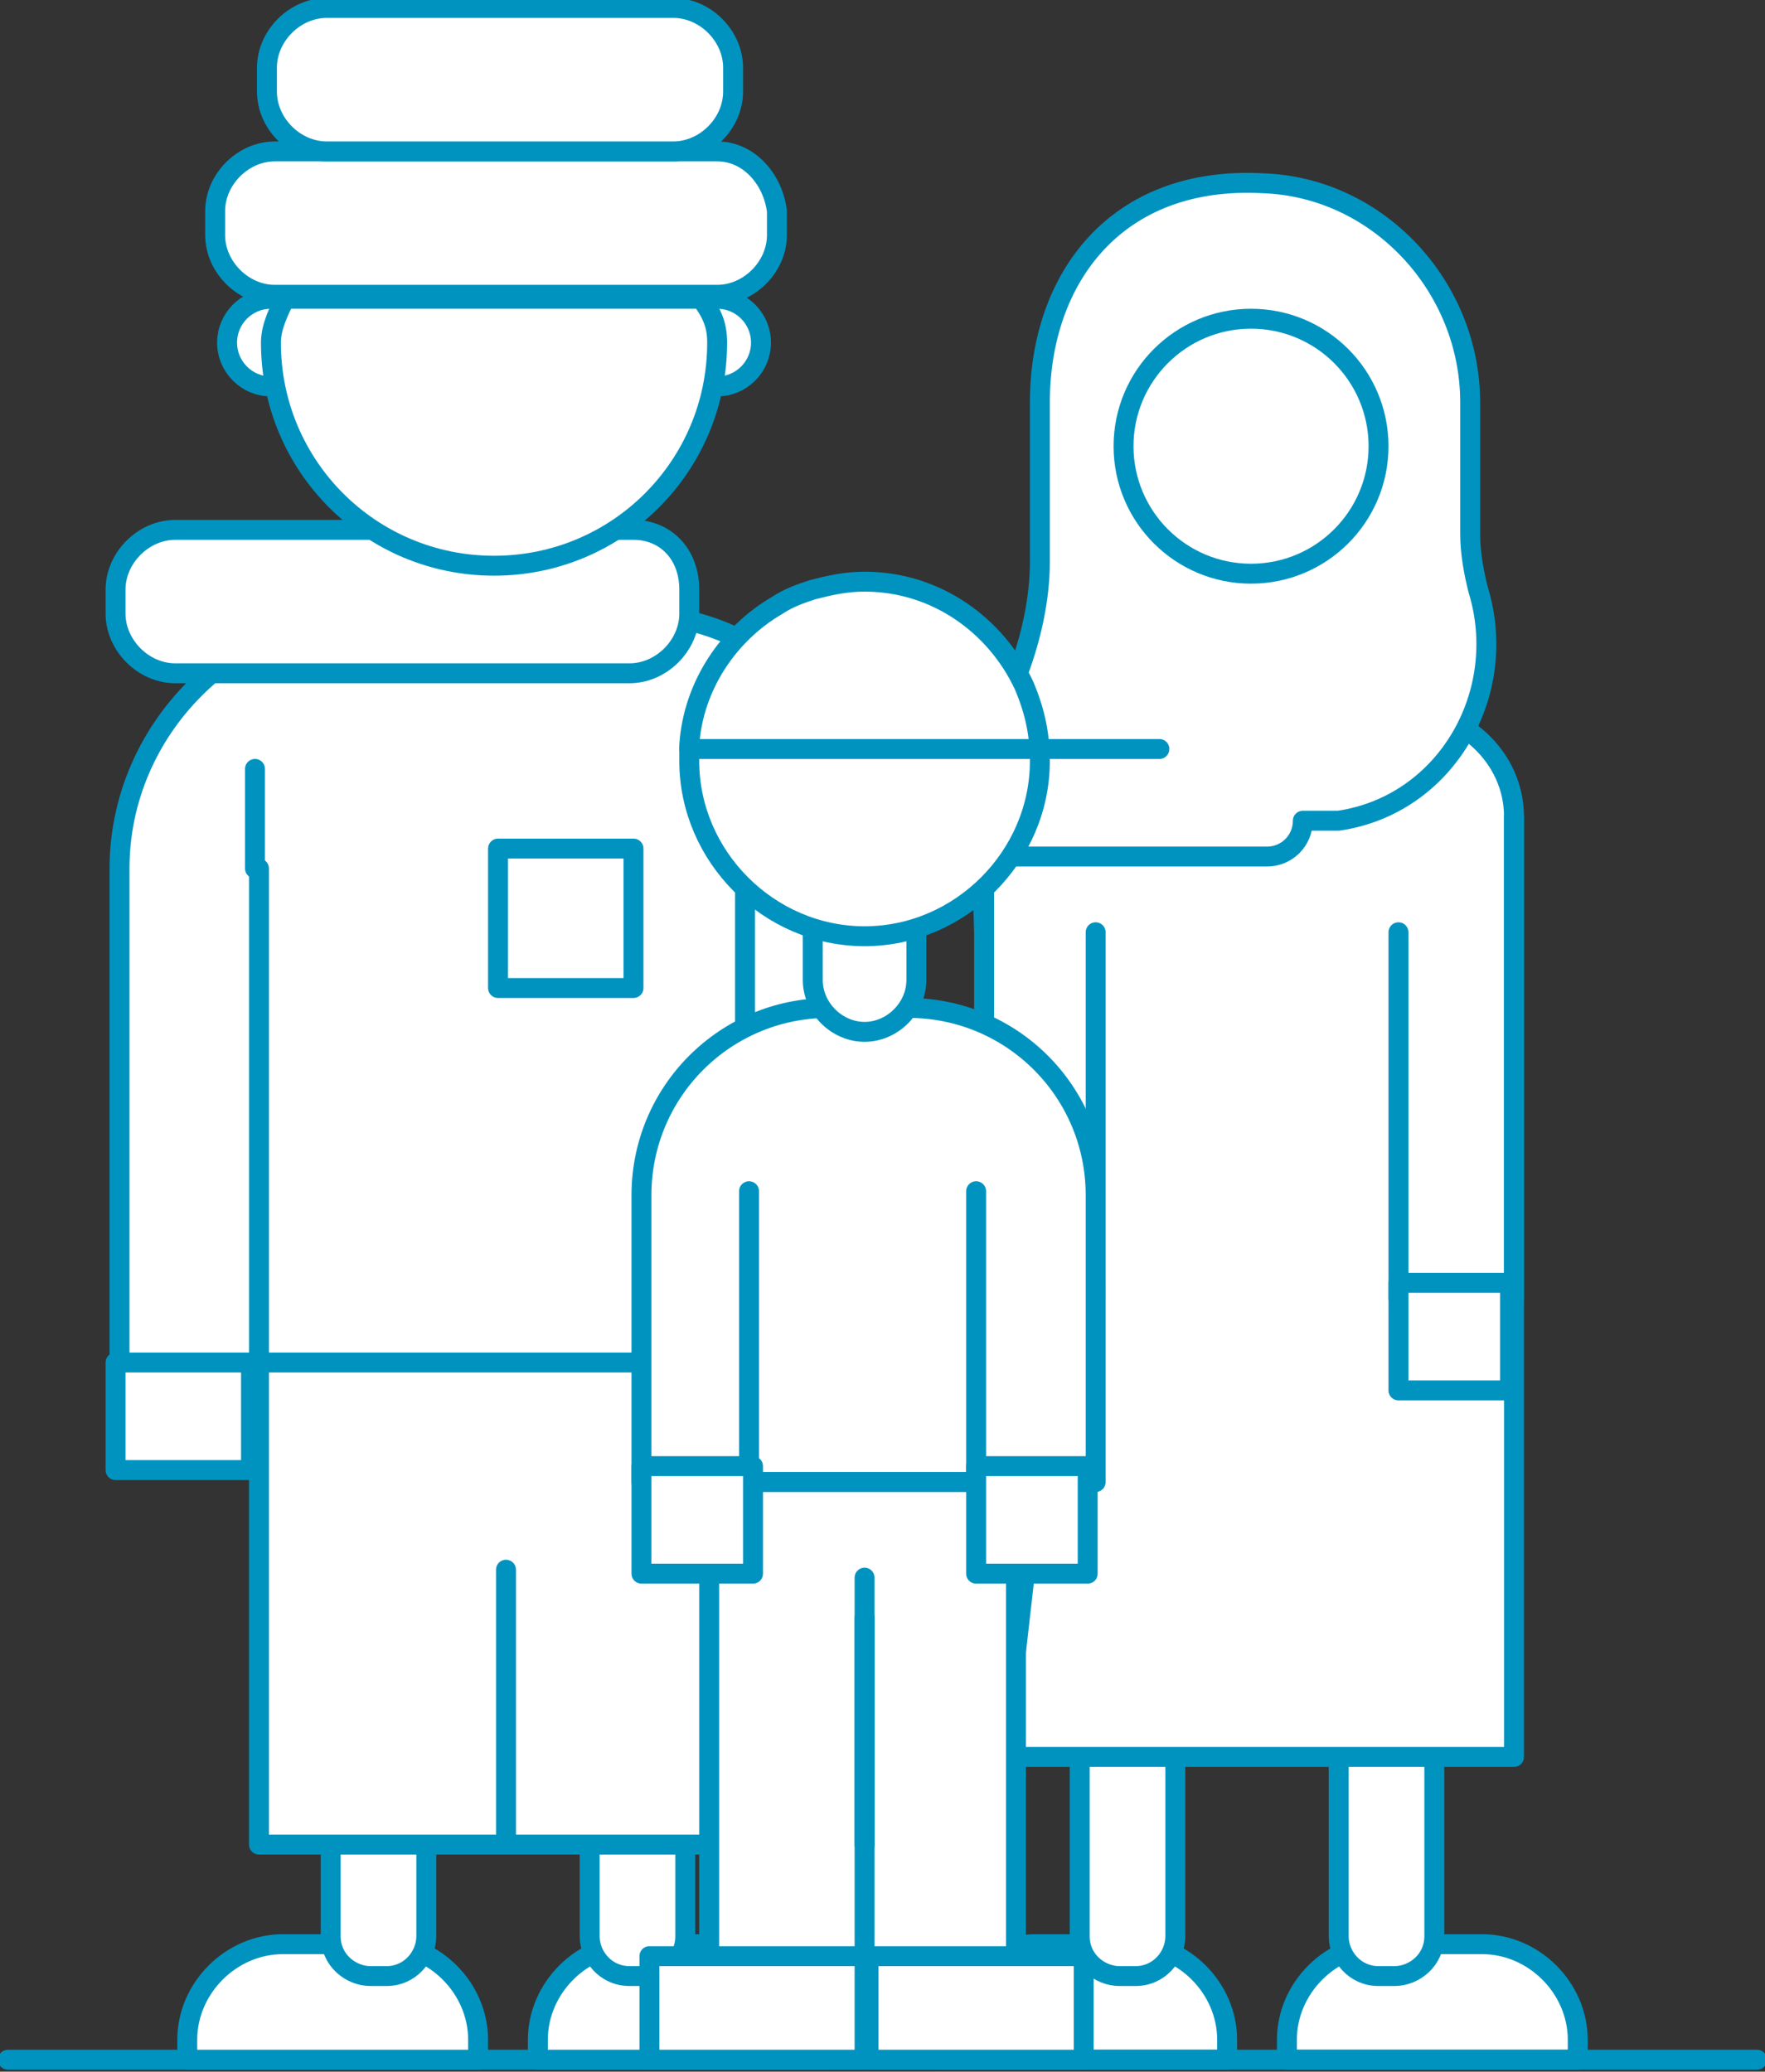 <?xml version="1.0" encoding="utf-8"?>
<!-- Generator: Adobe Illustrator 22.0.0, SVG Export Plug-In . SVG Version: 6.00 Build 0)  -->
<svg version="1.1" id="Layer_1" xmlns="http://www.w3.org/2000/svg" xmlns:xlink="http://www.w3.org/1999/xlink" x="0px" y="0px"
	 viewBox="0 0 44.3 52" style="enable-background:new 0 0 44.3 52;" xml:space="preserve">
<rect x="0" y="0" width="44.3" height="52" fill="#333333" stroke="none"/>
<style type="text/css">
	.st0{fill:#FFFFFF;stroke:#0093C0;stroke-width:0.5;stroke-linecap:round;stroke-linejoin:round;stroke-miterlimit:10;}
	.st1{fill:none;stroke:#0093C0;stroke-width:0.5;stroke-linecap:round;stroke-linejoin:round;stroke-miterlimit:10;}
</style>
<g>
	<g>
		<g>
			<path class="st0" d="M39.5,51.7h-7.2v-0.5c0-1.3,1.1-2.4,2.4-2.4h2.5c1.3,0,2.4,1.1,2.4,2.4V51.7z"/>
			<path class="st0" d="M35.9,41.6h-2.3v7c0,0.5,0.4,1,1,1h0.4c0.5,0,1-0.4,1-1V41.6z"/>
			<path class="st0" d="M23.6,51.7h7.2v-0.5c0-1.3-1.1-2.4-2.4-2.4H26c-1.3,0-2.4,1.1-2.4,2.4V51.7z"/>
			<path class="st0" d="M27.2,41.6h2.3v7c0,0.5-0.4,1-1,1h-0.4c-0.5,0-1-0.4-1-1V41.6z"/>
		</g>
		<g>
			<path class="st0" d="M38,20.5v23.6H25.2l1.4-12.3l0.1-1.3c0-0.3,0-0.7,0-1c0-0.5-1.7-0.5-1.8-1l-0.3-7.8c0-0.8,0.4-1.7,1.2-2.2
				l1.7-1c0.3,0.2,0.6,0.3,0.9,0.3h6.7C36.7,17.8,38,19,38,20.5z"/>
		</g>
		<polyline class="st1" points="38,20.5 38,32.6 35.1,32.6 35.1,23.4 		"/>
		<path class="st1" d="M28.6,17.8c0.1,1.5,1.4,2.8,3,2.8c1.6,0,2.9-1.2,3-2.8"/>
		<line class="st0" x1="44.1" y1="51.7" x2="0.2" y2="51.7"/>
		<polyline class="st0" points="24.7,21.3 24.7,32.6 27.5,32.6 27.5,23.4 		"/>
		<rect x="24.7" y="32.2" class="st0" width="2.8" height="2.7"/>
		<rect x="35.1" y="32.2" class="st0" width="2.8" height="2.7"/>
		<path class="st0" d="M14.2,13.3v1.8c0,0.9-0.7,1.6-1.6,1.6c-0.9,0-1.6-0.7-1.6-1.6v-1.8H14.2z"/>
		<path class="st0" d="M6.5,34.2h12.2V21.8v12.4h3.5l0-12.4c0-3.5-2.9-6.4-6.4-6.4H9.4c-3.5,0-6.4,2.9-6.4,6.4v12.4H6.5l0-12.4"/>
		<path class="st0" d="M15.9,13.3H4.4c-0.8,0-1.5,0.7-1.5,1.5v0.6c0,0.8,0.7,1.5,1.5,1.5h11.4c0.8,0,1.5-0.7,1.5-1.5v-0.6
			C17.3,13.9,16.7,13.3,15.9,13.3z"/>
		<g>
			<line class="st0" x1="18.7" y1="19.3" x2="18.7" y2="21.8"/>
			<line class="st0" x1="6.4" y1="19.3" x2="6.4" y2="21.8"/>
		</g>
		<g>
			<path class="st0" d="M20.7,51.7h-7.2v-0.5c0-1.3,1.1-2.4,2.4-2.4h2.5c1.3,0,2.4,1.1,2.4,2.4V51.7z"/>
			<path class="st0" d="M17.1,41.6h-2.3v7c0,0.5,0.4,1,1,1h0.4c0.5,0,1-0.4,1-1V41.6z"/>
			<path class="st0" d="M4.7,51.7H12v-0.5c0-1.3-1.1-2.4-2.4-2.4H7.1c-1.3,0-2.4,1.1-2.4,2.4V51.7z"/>
			<path class="st0" d="M8.4,41.6h2.3v7c0,0.5-0.4,1-1,1H9.3c-0.5,0-1-0.4-1-1V41.6z"/>
		</g>
		<polygon class="st0" points="6.5,34.2 18.7,34.2 18.8,46.3 6.5,46.3 		"/>
		<path class="st0" d="M16.8,5.6c0,2.4-2,4.4-4.4,4.4S8,8.1,8,5.6c0-0.1,0-0.2,0-0.4c0.1-1.5,1-2.8,2.2-3.5c0.3-0.2,0.6-0.3,0.9-0.4
			c0.4-0.1,0.8-0.2,1.3-0.2c1.8,0,3.3,1.1,4,2.6C16.7,4.4,16.8,5,16.8,5.6z"/>
		<g>
			<circle class="st0" cx="18" cy="8.6" r="1.1"/>
			<circle class="st0" cx="6.8" cy="8.6" r="1.1"/>
		</g>
		<g>
			<path class="st0" d="M7.2,7.4C7,7.8,6.8,8.2,6.8,8.6c0,3.1,2.5,5.6,5.6,5.6S18,11.7,18,8.6c0-0.4-0.1-0.7-0.4-1.1H7.2z"/>
		</g>
		<path class="st1" d="M5,7.4"/>
		<path class="st0" d="M18,3.8H6.9c-0.8,0-1.5,0.7-1.5,1.5v0.6c0,0.8,0.7,1.5,1.5,1.5H18c0.8,0,1.5-0.7,1.5-1.5V5.3
			C19.4,4.5,18.8,3.8,18,3.8z"/>
		<path class="st0" d="M16.9,0.2l-8.7,0c-0.8,0-1.5,0.7-1.5,1.5v0.6c0,0.8,0.7,1.5,1.5,1.5l8.7,0c0.8,0,1.5-0.7,1.5-1.5V1.7
			C18.4,0.9,17.7,0.2,16.9,0.2z"/>
		<rect x="18.8" y="34.2" class="st0" width="3.4" height="2.7"/>
		<rect x="2.9" y="34.2" class="st0" width="3.4" height="2.7"/>
		<line class="st1" x1="12.7" y1="39.4" x2="12.7" y2="46.3"/>
		<rect x="12.5" y="21.3" class="st1" width="3.4" height="3.5"/>
		<path class="st0" d="M23.5,19.8c0.1,1,1,1.7,2,1.7h6.3c0.5,0,0.9-0.4,0.9-0.9H33c0.2,0,0.4,0,0.6,0c2.7-0.4,4.3-3.2,3.5-5.8v0
			c-0.1-0.4-0.2-0.9-0.2-1.4l0-3.3c0-2.9-2.3-5.4-5.2-5.5C28,4.4,26.1,7,26.1,10.1c0,0,0,1.4,0,4c0,1.9-0.9,3.6-0.9,3.6
			c0,0-0.8,0.2-1.2,0.6C23.6,18.6,23.4,19.2,23.5,19.8z"/>
		<circle class="st0" cx="31.4" cy="11.2" r="3.2"/>
		<path class="st0" d="M27.3,37.2H16.1v-7.2c0-2.6,2.1-4.7,4.7-4.7h2c2.6,0,4.7,2.1,4.7,4.7V37.2z"/>
		<rect x="17.8" y="37.2" class="st0" width="7.7" height="12.3"/>
		<path class="st0" d="M20.4,23.2v1.4c0,0.7,0.6,1.3,1.3,1.3c0.7,0,1.3-0.6,1.3-1.3v-1.4H20.4z"/>
		<path class="st0" d="M26.1,19.1c0,2.4-2,4.4-4.4,4.4s-4.4-2-4.4-4.4c0-0.1,0-0.2,0-0.4c0.1-1.5,1-2.8,2.2-3.5
			c0.3-0.2,0.6-0.3,0.9-0.4c0.4-0.1,0.8-0.2,1.3-0.2c1.8,0,3.3,1.1,4,2.6C26,17.9,26.1,18.5,26.1,19.1z"/>
		<line class="st0" x1="21.7" y1="50.4" x2="21.7" y2="40.6"/>
		<line class="st0" x1="24.5" y1="37.2" x2="24.5" y2="29.9"/>
		<line class="st0" x1="18.8" y1="29.9" x2="18.8" y2="37.2"/>
		<rect x="24.5" y="36.8" class="st0" width="2.8" height="2.7"/>
		<rect x="16.1" y="36.8" class="st0" width="2.8" height="2.7"/>
		<line class="st0" x1="21.7" y1="39.6" x2="21.7" y2="46.3"/>
		<g>
			<rect x="16.3" y="49.1" class="st0" width="5.4" height="2.6"/>
			<rect x="21.8" y="49.1" class="st0" width="5.4" height="2.6"/>
		</g>
		<line class="st0" x1="17.3" y1="18.8" x2="29.1" y2="18.8"/>
	</g>
</g>
</svg>
